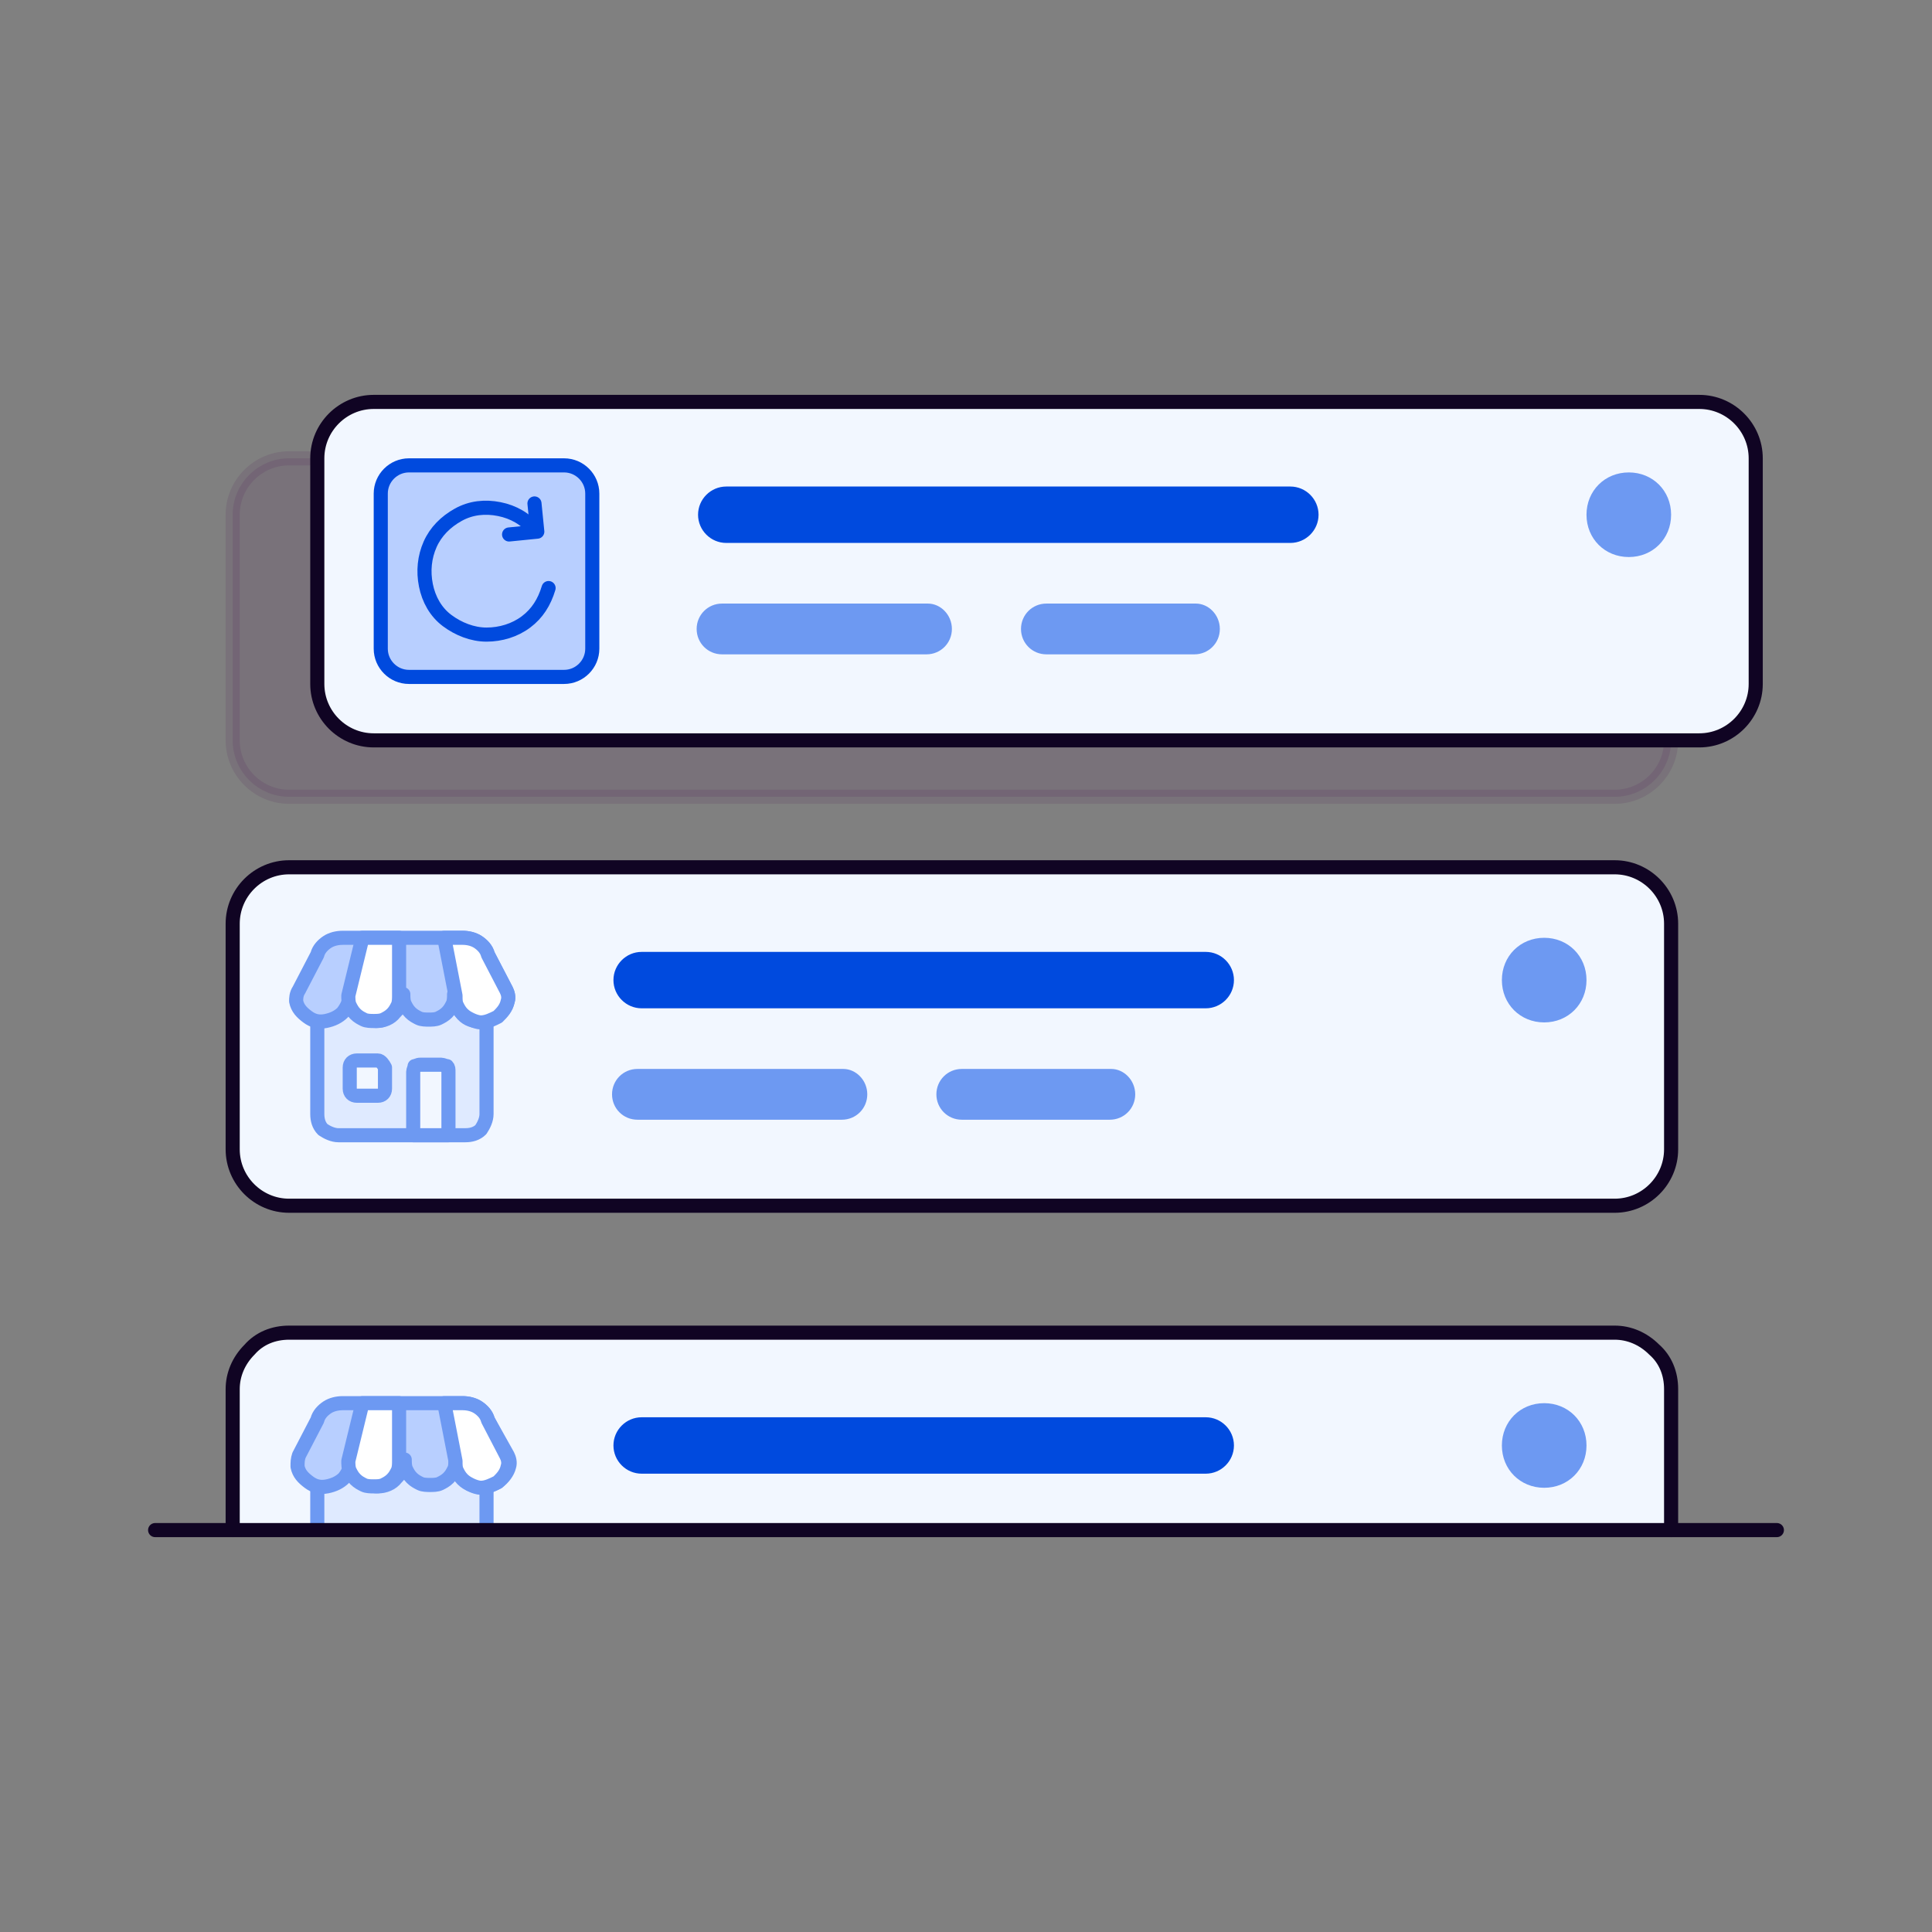 <?xml version="1.0" encoding="utf-8"?>
<!-- Generator: Adobe Illustrator 27.9.0, SVG Export Plug-In . SVG Version: 6.00 Build 0)  -->
<svg version="1.1" id="Layer_1" xmlns="http://www.w3.org/2000/svg" xmlns:xlink="http://www.w3.org/1999/xlink" x="0px" y="0px"
	 viewBox="0 0 137 137" style="enable-background:new 0 0 137 137;" xml:space="preserve">
<rect x="0" y="0" width="137" height="137" fill="#808080" stroke="none"/>
<style type="text/css">
	.st0{opacity:0.11;fill:#40004D;stroke:#40004D;stroke-miterlimit:10;enable-background:new    ;}
	.st1{fill:#F2F7FF;stroke:#100423;stroke-linecap:round;stroke-linejoin:round;}
	.st2{fill:#B8CFFF;stroke:#004ADE;stroke-linecap:round;stroke-linejoin:round;}
	.st3{fill:none;stroke:#004ADE;stroke-linecap:round;stroke-linejoin:round;}
	.st4{fill:#004ADE;}
	.st5{fill:#6D99F2;}
	.st6{fill:#DFEAFF;stroke:#6D99F2;stroke-linecap:round;stroke-linejoin:round;}
	.st7{fill:#F2F7FF;stroke:#6D99F2;stroke-linecap:round;stroke-linejoin:round;}
	.st8{fill:#B8CFFF;stroke:#6D99F2;stroke-linecap:round;stroke-linejoin:round;}
	.st9{fill:#FFFFFF;stroke:#6D99F2;stroke-linecap:round;stroke-linejoin:round;}
	.st10{fill:#F2F7FF;}
	.st11{fill:none;stroke:#100423;stroke-linecap:round;stroke-linejoin:round;}
	.st12{fill:#DFEAFF;}
	.st13{fill:none;stroke:#6D99F2;stroke-linecap:round;stroke-linejoin:round;}
</style>
<path class="st0" d="M114.5,32.5h-94c-2.2,0-4,1.8-4,4v16c0,2.2,1.8,4,4,4h94c2.2,0,4-1.8,4-4v-16C118.5,34.3,116.7,32.5,114.5,32.5
	z"/>
<path class="st1" d="M120.5,28.5h-94c-2.2,0-4,1.8-4,4v16c0,2.2,1.8,4,4,4h94c2.2,0,4-1.8,4-4v-16C124.5,30.3,122.7,28.5,120.5,28.5
	z"/>
<path class="st2" d="M40,33H29c-1.1,0-2,0.9-2,2v11c0,1.1,0.9,2,2,2h11c1.1,0,2-0.9,2-2V35C42,33.9,41.1,33,40,33z"/>
<path class="st3" d="M38.9,41.7c-0.3,1-0.8,1.8-1.6,2.4c-0.8,0.6-1.8,0.9-2.8,0.9c-1,0-2-0.4-2.8-1c-0.8-0.6-1.3-1.5-1.5-2.5
	c-0.2-1-0.1-2,0.3-2.9c0.4-0.9,1.1-1.6,2-2.1c0.9-0.5,1.9-0.6,2.9-0.4c1,0.2,1.9,0.7,2.5,1.5"/>
<path class="st3" d="M37.9,35.7l0.2,2l-2,0.2"/>
<path class="st4" d="M91.5,34.5h-40c-1.1,0-2,0.9-2,2s0.9,2,2,2h40c1.1,0,2-0.9,2-2S92.6,34.5,91.5,34.5z"/>
<path class="st5" d="M65.8,42.8H51.2c-1,0-1.8,0.8-1.8,1.8s0.8,1.8,1.8,1.8h14.5c1,0,1.8-0.8,1.8-1.8S66.7,42.8,65.8,42.8z"/>
<path class="st5" d="M84.8,42.8H74.2c-1,0-1.8,0.8-1.8,1.8s0.8,1.8,1.8,1.8h10.5c1,0,1.8-0.8,1.8-1.8S85.7,42.8,84.8,42.8z"/>
<path class="st5" d="M115.5,39.5c1.7,0,3-1.3,3-3s-1.3-3-3-3s-3,1.3-3,3S113.8,39.5,115.5,39.5z"/>
<path class="st1" d="M114.5,61.5h-94c-2.2,0-4,1.8-4,4v16c0,2.2,1.8,4,4,4h94c2.2,0,4-1.8,4-4v-16C118.5,63.3,116.7,61.5,114.5,61.5
	z"/>
<path class="st4" d="M85.5,67.5h-40c-1.1,0-2,0.9-2,2s0.9,2,2,2h40c1.1,0,2-0.9,2-2S86.6,67.5,85.5,67.5z"/>
<path class="st5" d="M59.8,75.8H45.2c-1,0-1.8,0.8-1.8,1.8s0.8,1.8,1.8,1.8h14.5c1,0,1.8-0.8,1.8-1.8S60.7,75.8,59.8,75.8z"/>
<path class="st5" d="M78.8,75.8H68.2c-1,0-1.8,0.8-1.8,1.8s0.8,1.8,1.8,1.8h10.5c1,0,1.8-0.8,1.8-1.8S79.7,75.8,78.8,75.8z"/>
<path class="st5" d="M109.5,72.5c1.7,0,3-1.3,3-3s-1.3-3-3-3s-3,1.3-3,3S107.8,72.5,109.5,72.5z"/>
<path class="st6" d="M22.5,70.5h12V79c0,0.4-0.2,0.8-0.4,1.1c-0.3,0.3-0.7,0.4-1.1,0.4h-9c-0.4,0-0.8-0.2-1.1-0.4
	c-0.3-0.3-0.4-0.7-0.4-1.1V70.5z"/>
<path class="st7" d="M29.8,75.5h1.5c0.1,0,0.3,0.1,0.4,0.1c0.1,0.1,0.1,0.2,0.1,0.4v4.5h-2.5V76c0-0.1,0.1-0.3,0.1-0.4
	C29.5,75.6,29.6,75.5,29.8,75.5z"/>
<path class="st7" d="M26.8,75.2h-1.5c-0.3,0-0.5,0.2-0.5,0.5v1.5c0,0.3,0.2,0.5,0.5,0.5h1.5c0.3,0,0.5-0.2,0.5-0.5v-1.5
	C27.2,75.5,27,75.2,26.8,75.2z"/>
<path class="st8" d="M34.6,67.7c-0.1-0.4-0.4-0.7-0.7-0.9c-0.3-0.2-0.7-0.3-1.1-0.3h-8.5c-0.4,0-0.8,0.1-1.1,0.3s-0.6,0.5-0.7,0.9
	l-1.3,2.5C21,70.5,21,70.8,21,71c0.1,0.5,0.4,0.8,0.8,1.1c0.4,0.3,0.8,0.4,1.3,0.3c0.5-0.1,0.9-0.3,1.2-0.6c0.3-0.4,0.5-0.8,0.5-1.3
	c0,0.5,0.2,1,0.6,1.3c0.4,0.4,0.8,0.6,1.3,0.6s1-0.2,1.3-0.6c0.4-0.4,0.6-0.8,0.6-1.3c0,0.2,0,0.5,0.1,0.7c0.1,0.2,0.2,0.4,0.4,0.6
	c0.2,0.2,0.4,0.3,0.6,0.4c0.2,0.1,0.5,0.1,0.7,0.1c0.2,0,0.5,0,0.7-0.1c0.2-0.1,0.4-0.2,0.6-0.4c0.2-0.2,0.3-0.4,0.4-0.6
	c0.1-0.2,0.1-0.5,0.1-0.7c0,0.5,0.2,0.9,0.5,1.3c0.3,0.4,0.7,0.6,1.2,0.6c0.5,0.1,0.9-0.1,1.3-0.3c0.4-0.3,0.7-0.7,0.8-1.1
	c0.1-0.3,0-0.6-0.1-0.8L34.6,67.7z"/>
<path class="st9" d="M25.7,66.5l-1,4.1c0,0.2,0,0.5,0.1,0.7c0.1,0.2,0.2,0.4,0.4,0.6c0.2,0.2,0.4,0.3,0.6,0.4
	c0.2,0.1,0.5,0.1,0.7,0.1s0.5,0,0.7-0.1c0.2-0.1,0.4-0.2,0.6-0.4c0.2-0.2,0.3-0.4,0.4-0.6c0.1-0.2,0.1-0.5,0.1-0.7v-4.1H25.7z"/>
<path class="st9" d="M34.1,72.5c0.4,0,0.8-0.2,1.2-0.4c0.3-0.3,0.6-0.6,0.7-1.1c0.1-0.3,0-0.6-0.1-0.8l-1.3-2.5
	c-0.1-0.4-0.4-0.7-0.7-0.9c-0.3-0.2-0.7-0.3-1.1-0.3h-1.3l0.8,4.1c0,0.3,0,0.5,0.1,0.7c0.1,0.2,0.2,0.4,0.4,0.6
	c0.2,0.2,0.4,0.3,0.6,0.4C33.6,72.4,33.9,72.5,34.1,72.5z"/>
<path class="st10" d="M118.5,108.5v-10c0-1.1-0.4-2.1-1.2-2.8c-0.8-0.8-1.8-1.2-2.8-1.2h-94c-1.1,0-2.1,0.4-2.8,1.2
	c-0.8,0.8-1.2,1.8-1.2,2.8v10H118.5z"/>
<path class="st11" d="M118.5,108.5v-10c0-1.1-0.4-2.1-1.2-2.8c-0.8-0.8-1.8-1.2-2.8-1.2h-94c-1.1,0-2.1,0.4-2.8,1.2
	c-0.8,0.8-1.2,1.8-1.2,2.8v10"/>
<path class="st4" d="M85.5,100.5h-40c-1.1,0-2,0.9-2,2s0.9,2,2,2h40c1.1,0,2-0.9,2-2S86.6,100.5,85.5,100.5z"/>
<path class="st5" d="M109.5,105.5c1.7,0,3-1.3,3-3s-1.3-3-3-3s-3,1.3-3,3S107.8,105.5,109.5,105.5z"/>
<path class="st12" d="M34.5,103.5h-12v5h12V103.5z"/>
<path class="st13" d="M34.5,108.5v-5h-12v5"/>
<path class="st8" d="M34.6,100.7c-0.1-0.4-0.4-0.7-0.7-0.9c-0.3-0.2-0.7-0.3-1.1-0.3h-8.5c-0.4,0-0.8,0.1-1.1,0.3s-0.6,0.5-0.7,0.9
	l-1.3,2.5c-0.1,0.3-0.1,0.5-0.1,0.8c0.1,0.5,0.4,0.8,0.8,1.1c0.4,0.3,0.8,0.4,1.3,0.3c0.5-0.1,0.9-0.3,1.2-0.6
	c0.3-0.4,0.5-0.8,0.5-1.3c0,0.5,0.2,1,0.6,1.3c0.4,0.4,0.8,0.6,1.3,0.6s1-0.2,1.3-0.6c0.4-0.4,0.6-0.8,0.6-1.3c0,0.2,0,0.5,0.1,0.7
	c0.1,0.2,0.2,0.4,0.4,0.6c0.2,0.2,0.4,0.3,0.6,0.4c0.2,0.1,0.5,0.1,0.7,0.1c0.2,0,0.5,0,0.7-0.1c0.2-0.1,0.4-0.2,0.6-0.4
	c0.2-0.2,0.3-0.4,0.4-0.6c0.1-0.2,0.1-0.5,0.1-0.7c0,0.5,0.2,0.9,0.5,1.3c0.3,0.4,0.7,0.6,1.2,0.6c0.5,0.1,0.9-0.1,1.3-0.3
	c0.4-0.3,0.7-0.7,0.8-1.1c0.1-0.3,0-0.6-0.1-0.8L34.6,100.7z"/>
<path class="st9" d="M25.7,99.5l-1,4.1c0,0.2,0,0.5,0.1,0.7c0.1,0.2,0.2,0.4,0.4,0.6c0.2,0.2,0.4,0.3,0.6,0.4
	c0.2,0.1,0.5,0.1,0.7,0.1s0.5,0,0.7-0.1c0.2-0.1,0.4-0.2,0.6-0.4c0.2-0.2,0.3-0.4,0.4-0.6c0.1-0.2,0.1-0.5,0.1-0.7v-4.1H25.7z"/>
<path class="st9" d="M34.1,105.5c0.4,0,0.8-0.2,1.2-0.4c0.3-0.3,0.6-0.6,0.7-1.1c0.1-0.3,0-0.6-0.1-0.8l-1.3-2.5
	c-0.1-0.4-0.4-0.7-0.7-0.9c-0.3-0.2-0.7-0.3-1.1-0.3h-1.3l0.8,4.1c0,0.3,0,0.5,0.1,0.7c0.1,0.2,0.2,0.4,0.4,0.6
	c0.2,0.2,0.4,0.3,0.6,0.4C33.6,105.4,33.9,105.5,34.1,105.5z"/>
<path class="st11" d="M11,108.5h115"/>
</svg>

